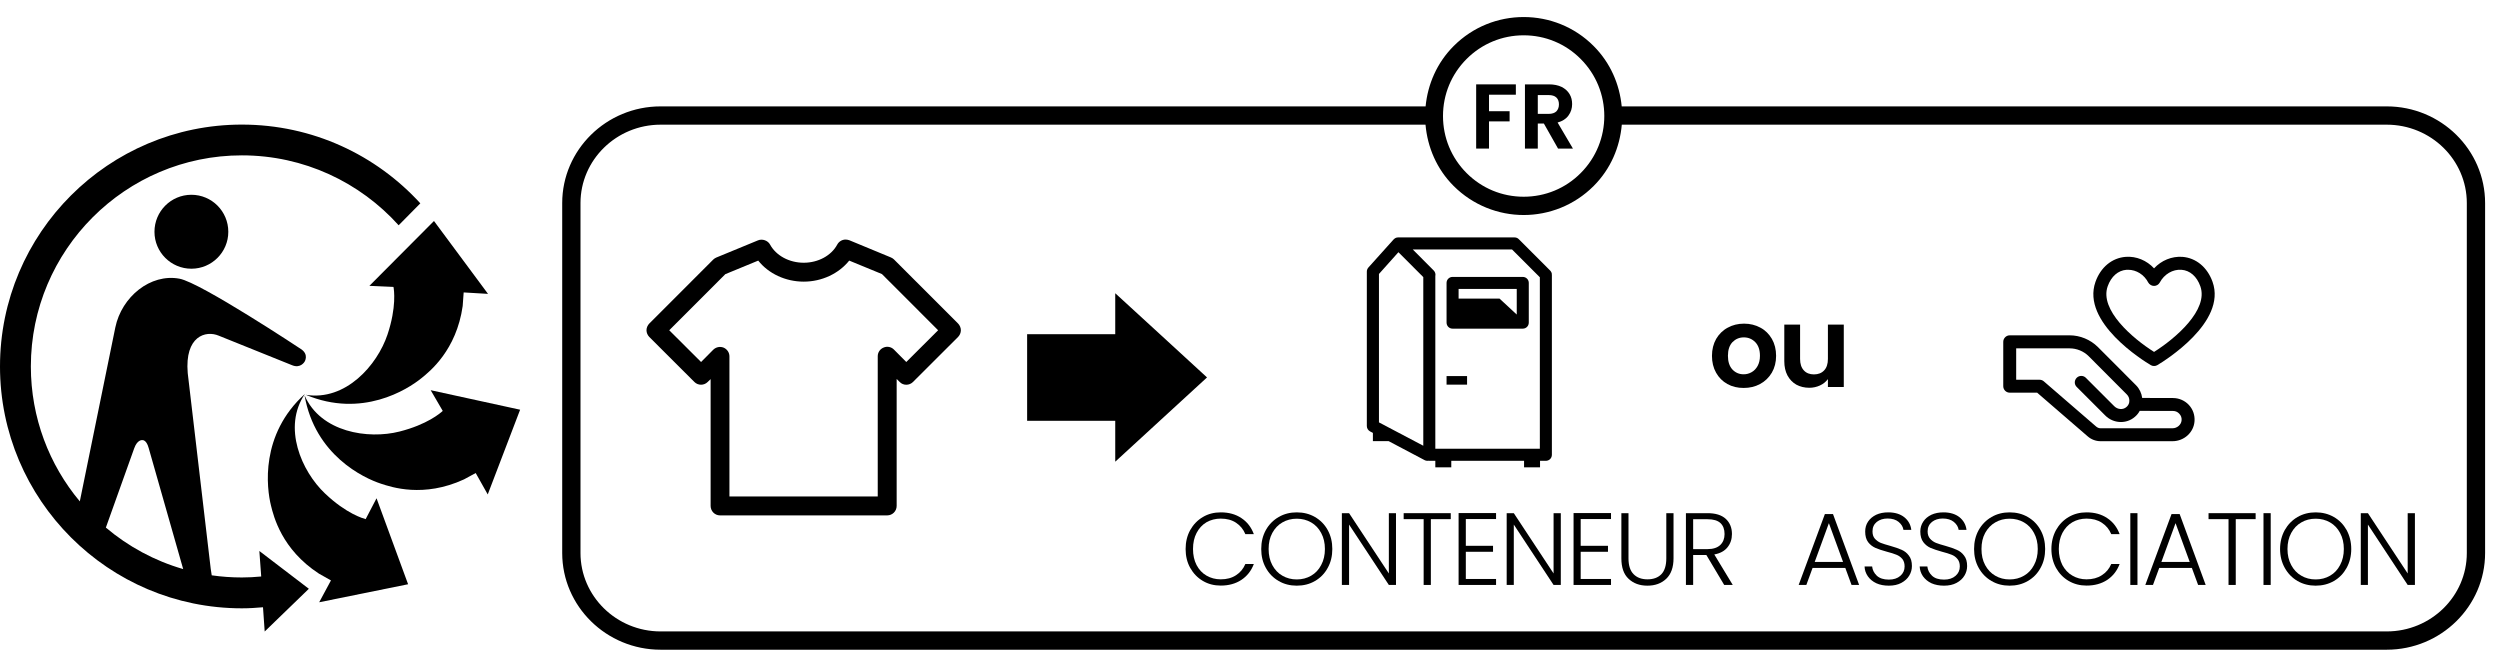<svg width="146" height="38" viewBox="0 0 146 38" fill="none" xmlns="http://www.w3.org/2000/svg">
<g clip-path="url(#clip0_85_7)">
<path d="M17.807 23.005C16.484 24.953 17.609 27.521 18.979 28.818C20.224 30.005 21.224 30.281 21.354 30.318L21.99 29.099L23.833 34.12L18.641 35.172L19.328 33.896L18.625 33.5C16.443 32.078 15.979 30.141 15.828 29.537C15.568 28.5 15.177 25.386 17.807 23.005Z" fill="black"/>
<path d="M17.786 23.089C18.729 25.25 21.5 25.667 23.328 25.203C24.953 24.792 25.724 24.12 25.854 24L25.849 23.984L25.151 22.787L30.375 23.927L28.484 28.875L27.781 27.625L27.099 27.995C24.729 29.089 22.849 28.443 22.255 28.25C21.234 27.917 18.396 26.583 17.786 23.089Z" fill="black"/>
<path d="M27.021 17.87C26.656 20.453 25.099 21.693 24.615 22.083C23.781 22.76 21.13 24.432 17.859 23.057C20.188 23.432 22.031 21.328 22.63 19.537C23.167 17.932 23.01 16.912 22.979 16.755H22.963L21.573 16.693L25.344 12.906L28.5 17.162L27.078 17.078" fill="black"/>
<path fill-rule="evenodd" clip-rule="evenodd" d="M11.177 15.693C9.984 15.693 9.021 14.724 9.021 13.537C9.021 12.344 9.984 11.375 11.177 11.375C12.37 11.375 13.333 12.344 13.333 13.537C13.333 14.724 12.37 15.693 11.177 15.693Z" fill="black"/>
<path d="M7.839 26.177C8.021 25.672 8.297 25.703 8.297 25.703C8.297 25.703 8.542 25.646 8.682 26.161L10.698 33.234C9.016 32.75 7.484 31.911 6.182 30.812L7.839 26.177ZM14.125 7.276C6.339 7.276 0 13.609 0 21.401C0 29.188 6.339 35.526 14.125 35.526C14.542 35.526 14.953 35.5 15.359 35.464L15.458 36.88L18.037 34.385L15.146 32.177L15.255 33.667C14.88 33.703 14.51 33.724 14.125 33.724C13.531 33.724 12.938 33.682 12.365 33.599L12.307 33.224L10.963 21.786C10.781 19.625 12.016 19.281 12.776 19.604L17.057 21.328C17.552 21.536 17.787 21.125 17.787 21.125C17.787 21.125 18.062 20.698 17.568 20.38C17.568 20.38 11.729 16.51 10.484 16.276C8.786 15.958 7.104 17.333 6.734 19.125L4.661 29.281C2.875 27.146 1.802 24.396 1.802 21.401C1.802 14.604 7.328 9.073 14.125 9.073C17.755 9.073 21.026 10.651 23.281 13.156L24.547 11.875C21.963 9.047 18.25 7.276 14.125 7.276Z" fill="black"/>
<path d="M88.526 4.927V5.531H86.958V6.495H88.161V7.089H86.958V8.677H86.208V4.927" fill="black"/>
<path d="M89.807 6.651H90.438C90.641 6.651 90.792 6.599 90.891 6.505C90.99 6.401 91.042 6.266 91.042 6.094C91.042 5.922 90.99 5.787 90.891 5.693C90.792 5.599 90.641 5.552 90.438 5.552H89.807V6.651ZM90.99 8.677L90.162 7.214H89.807V8.677H89.057V4.927H90.464C90.75 4.927 91 4.979 91.203 5.078C91.406 5.182 91.557 5.318 91.662 5.495C91.766 5.667 91.812 5.859 91.812 6.078C91.812 6.323 91.745 6.547 91.599 6.745C91.458 6.943 91.245 7.078 90.964 7.156L91.859 8.677" fill="black"/>
<path d="M144.062 32.297C144.062 34.818 141.969 36.875 139.385 36.875H38.578C36 36.875 33.901 34.818 33.901 32.297V11.859C33.901 9.338 36 7.281 38.578 7.281H83.25C83.365 8.588 83.896 9.865 84.896 10.864C86.026 11.989 87.505 12.557 88.984 12.557C90.463 12.557 91.943 11.989 93.068 10.864C94.068 9.865 94.599 8.588 94.713 7.281H139.385C141.969 7.281 144.062 9.338 144.062 11.859V32.297ZM85.651 3.443C86.542 2.552 87.724 2.062 88.984 2.062C90.24 2.062 91.427 2.552 92.312 3.443C94.151 5.281 94.151 8.271 92.312 10.109C91.427 11 90.24 11.489 88.984 11.489C87.724 11.489 86.542 11 85.651 10.109C84.76 9.219 84.271 8.036 84.271 6.776C84.271 5.516 84.76 4.333 85.651 3.443ZM139.385 6.213H94.708C94.583 4.927 94.052 3.672 93.068 2.687C91.943 1.557 90.463 0.995 88.984 0.995C87.5 0.995 86.026 1.557 84.896 2.687C83.911 3.672 83.38 4.927 83.255 6.213H38.578C35.411 6.213 32.833 8.75 32.833 11.859V32.297C32.833 35.406 35.411 37.943 38.578 37.943H139.385C142.552 37.943 145.13 35.406 145.13 32.297V11.859C145.13 8.75 142.552 6.213 139.385 6.213Z" fill="black"/>
<path d="M102.297 21.734C102.443 21.651 102.557 21.531 102.646 21.37C102.734 21.208 102.781 21.01 102.781 20.781C102.781 20.432 102.688 20.167 102.505 19.979C102.323 19.797 102.104 19.703 101.839 19.703C101.578 19.703 101.359 19.797 101.177 19.979C101 20.167 100.911 20.432 100.911 20.781C100.911 21.125 101 21.391 101.172 21.578C101.344 21.76 101.563 21.859 101.828 21.859C101.995 21.859 102.151 21.818 102.297 21.734ZM100.88 22.427C100.599 22.271 100.38 22.052 100.219 21.766C100.057 21.479 99.979 21.151 99.979 20.781C99.979 20.406 100.063 20.078 100.224 19.792C100.391 19.51 100.615 19.286 100.901 19.135C101.182 18.979 101.5 18.901 101.854 18.901C102.203 18.901 102.521 18.979 102.807 19.135C103.094 19.286 103.313 19.51 103.479 19.792C103.641 20.078 103.724 20.406 103.724 20.781C103.724 21.151 103.641 21.479 103.474 21.766C103.302 22.052 103.078 22.271 102.786 22.427C102.5 22.583 102.182 22.656 101.828 22.656C101.474 22.656 101.161 22.583 100.88 22.427Z" fill="black"/>
<path d="M107.677 18.958V22.599H106.75V22.141C106.63 22.297 106.479 22.422 106.286 22.511C106.094 22.599 105.885 22.646 105.667 22.646C105.38 22.646 105.125 22.583 104.906 22.464C104.693 22.344 104.521 22.167 104.391 21.932C104.266 21.698 104.203 21.417 104.203 21.094V18.958H105.125V20.964C105.125 21.25 105.198 21.474 105.344 21.63C105.484 21.787 105.687 21.865 105.932 21.865C106.187 21.865 106.385 21.787 106.531 21.63C106.677 21.474 106.75 21.25 106.75 20.964V18.958" fill="black"/>
<path d="M67.812 19.583L65.13 17.125V19.516H59.984V24.573H65.13V26.963L67.812 24.5L70.49 22.042" fill="black"/>
<path d="M42.599 28.995H51.26V20.802C51.26 20.578 51.396 20.38 51.604 20.297C51.807 20.208 52.047 20.255 52.203 20.412L52.927 21.141L54.786 19.287L51.505 16.005L49.594 15.219C48.99 15.974 48 16.448 46.938 16.448C45.875 16.448 44.88 15.979 44.281 15.219L42.359 16.011L39.083 19.287L40.943 21.141L41.656 20.422C41.818 20.266 42.052 20.219 42.26 20.302C42.464 20.391 42.599 20.589 42.599 20.812V28.995ZM51.812 30.099H42.047C41.745 30.099 41.5 29.849 41.5 29.547V22.141L41.328 22.307C41.115 22.521 40.766 22.521 40.552 22.307L37.917 19.677C37.818 19.573 37.755 19.432 37.755 19.287C37.755 19.141 37.818 19 37.917 18.896L41.656 15.156C41.708 15.104 41.771 15.068 41.839 15.037L44.266 14.037C44.516 13.932 44.844 14.042 44.974 14.287C45.323 14.927 46.089 15.344 46.938 15.344C47.781 15.344 48.552 14.927 48.896 14.281C48.99 14.104 49.182 13.99 49.38 13.99C49.453 13.99 49.536 14.005 49.604 14.031L52.021 15.031C52.089 15.057 52.151 15.099 52.203 15.146L55.953 18.896C56.052 19 56.115 19.141 56.115 19.287C56.115 19.432 56.052 19.573 55.953 19.677L53.318 22.307C53.214 22.412 53.073 22.469 52.927 22.469C52.781 22.469 52.641 22.412 52.542 22.307L52.365 22.13V29.547C52.365 29.849 52.12 30.099 51.812 30.099Z" fill="black"/>
<path d="M126.875 25.011H122.672C122.578 25.011 122.49 24.974 122.417 24.912L119.354 22.266C119.286 22.208 119.198 22.177 119.109 22.177H117.745V20.344H120.865C121.281 20.344 121.687 20.511 121.979 20.802L124.208 23.037C124.307 23.136 124.359 23.266 124.354 23.406C124.354 23.443 124.349 23.474 124.344 23.505C124.344 23.516 124.339 23.526 124.339 23.531C124.312 23.625 124.26 23.708 124.182 23.771C123.99 23.943 123.672 23.922 123.474 23.724L121.812 22.062C121.667 21.917 121.427 21.917 121.281 22.062C121.13 22.214 121.13 22.453 121.281 22.599L122.943 24.261C123.422 24.745 124.187 24.776 124.682 24.339C124.797 24.24 124.891 24.125 124.958 23.995L126.906 24C127.047 24 127.177 24.057 127.271 24.162C127.37 24.266 127.417 24.396 127.406 24.537C127.391 24.797 127.151 25.011 126.875 25.011ZM126.906 23.245L125.104 23.24C125.068 22.964 124.943 22.698 124.745 22.5L122.516 20.266C122.078 19.833 121.479 19.583 120.865 19.583H117.37C117.161 19.583 116.99 19.755 116.99 19.964V22.552C116.99 22.766 117.161 22.932 117.37 22.932H118.969L121.922 25.484C122.13 25.667 122.401 25.766 122.672 25.766H126.875C127.552 25.766 128.12 25.25 128.161 24.589C128.182 24.234 128.068 23.901 127.823 23.641C127.589 23.391 127.25 23.245 126.906 23.245Z" fill="black"/>
<path d="M123.089 16.719C123.292 16.146 123.693 15.792 124.193 15.755C124.224 15.755 124.255 15.755 124.286 15.755C124.76 15.755 125.219 16.037 125.458 16.5C125.526 16.62 125.656 16.698 125.797 16.698C125.937 16.698 126.062 16.62 126.13 16.5C126.391 16.01 126.891 15.719 127.396 15.755C127.896 15.792 128.297 16.146 128.5 16.719C128.99 18.099 127.047 19.766 125.797 20.552C124.547 19.766 122.599 18.099 123.089 16.719ZM125.604 21.323C125.661 21.359 125.729 21.375 125.797 21.375C125.865 21.375 125.932 21.359 125.99 21.323C126.406 21.073 130.052 18.823 129.214 16.463C128.911 15.609 128.25 15.062 127.453 15C126.833 14.958 126.224 15.208 125.797 15.672C125.37 15.208 124.76 14.953 124.141 15C123.339 15.062 122.677 15.609 122.375 16.463C121.542 18.823 125.182 21.073 125.604 21.323Z" fill="black"/>
<path d="M84.479 22.463H85.677V21.963H84.479V22.463Z" fill="black"/>
<path d="M80.531 16L81.667 14.729L83.12 16.182V26.031L80.531 24.667V16ZM88.302 14.568L89.927 16.193V26.208H83.823V16.125C83.849 16.011 83.818 15.886 83.729 15.797L82.505 14.568H88.302ZM90.625 16.026C90.625 16.011 90.625 15.995 90.625 15.979C90.62 15.964 90.615 15.953 90.615 15.943C90.609 15.932 90.609 15.922 90.604 15.912C90.599 15.901 90.589 15.886 90.583 15.875C90.578 15.865 90.573 15.859 90.573 15.854C90.557 15.833 90.542 15.812 90.526 15.797L88.698 13.969C88.635 13.901 88.542 13.865 88.448 13.865H81.651C81.651 13.865 81.651 13.865 81.646 13.865C81.615 13.865 81.589 13.87 81.557 13.875C81.552 13.88 81.547 13.88 81.542 13.886C81.516 13.891 81.49 13.901 81.469 13.917C81.464 13.922 81.458 13.922 81.453 13.927C81.432 13.943 81.412 13.958 81.391 13.979L79.912 15.625C79.854 15.693 79.823 15.776 79.823 15.865V24.88C79.823 25.011 79.896 25.13 80.01 25.193L80.177 25.281V25.761H81.094L83.203 26.875C83.25 26.901 83.307 26.912 83.365 26.912C83.38 26.912 83.396 26.912 83.412 26.906C83.432 26.912 83.453 26.912 83.474 26.912H83.823V27.292H84.755V26.912H89.005V27.292H89.938V26.912H90.276C90.474 26.912 90.63 26.755 90.63 26.562V16.047C90.63 16.042 90.63 16.037 90.625 16.026Z" fill="black"/>
<path d="M88.578 16.875V18.37L87.573 17.438H85.182V16.875H88.578ZM84.828 19.193H88.932C89.125 19.193 89.281 19.037 89.281 18.838V16.521C89.281 16.328 89.125 16.172 88.932 16.172H84.828C84.635 16.172 84.479 16.328 84.479 16.521V18.838C84.479 19.037 84.635 19.193 84.828 19.193Z" fill="black"/>
<path d="M69.51 30.953C69.693 30.63 69.938 30.375 70.25 30.193C70.557 30.01 70.906 29.922 71.292 29.922C71.76 29.922 72.161 30.031 72.495 30.255C72.828 30.474 73.073 30.787 73.224 31.193H72.729C72.609 30.906 72.427 30.688 72.182 30.526C71.938 30.365 71.641 30.287 71.292 30.287C70.984 30.287 70.708 30.359 70.458 30.5C70.213 30.646 70.021 30.854 69.88 31.125C69.74 31.391 69.672 31.703 69.672 32.062C69.672 32.417 69.74 32.729 69.88 33C70.021 33.266 70.213 33.474 70.458 33.615C70.708 33.76 70.984 33.833 71.292 33.833C71.641 33.833 71.938 33.755 72.182 33.594C72.427 33.438 72.609 33.219 72.729 32.938H73.224C73.073 33.339 72.828 33.646 72.49 33.87C72.156 34.089 71.755 34.198 71.292 34.198C70.906 34.198 70.557 34.109 70.25 33.927C69.938 33.745 69.693 33.49 69.51 33.167C69.328 32.844 69.24 32.474 69.24 32.062C69.24 31.651 69.328 31.281 69.51 30.953Z" fill="black"/>
<path d="M76.573 33.62C76.818 33.479 77.016 33.271 77.156 33C77.302 32.729 77.375 32.417 77.375 32.062C77.375 31.703 77.302 31.396 77.156 31.125C77.016 30.859 76.818 30.651 76.573 30.51C76.323 30.365 76.042 30.292 75.729 30.292C75.422 30.292 75.141 30.365 74.891 30.51C74.641 30.651 74.448 30.859 74.302 31.125C74.156 31.396 74.088 31.703 74.088 32.062C74.088 32.417 74.156 32.729 74.302 33C74.448 33.271 74.641 33.479 74.891 33.62C75.141 33.766 75.422 33.839 75.729 33.839C76.042 33.839 76.323 33.766 76.573 33.62ZM74.677 33.932C74.359 33.75 74.109 33.495 73.927 33.167C73.745 32.844 73.656 32.474 73.656 32.062C73.656 31.651 73.745 31.281 73.927 30.953C74.109 30.63 74.359 30.375 74.677 30.193C74.99 30.01 75.344 29.922 75.729 29.922C76.125 29.922 76.479 30.01 76.792 30.193C77.109 30.375 77.359 30.63 77.537 30.953C77.719 31.281 77.807 31.651 77.807 32.062C77.807 32.474 77.719 32.844 77.537 33.167C77.359 33.495 77.109 33.75 76.792 33.932C76.479 34.115 76.125 34.203 75.729 34.203C75.344 34.203 74.99 34.115 74.677 33.932Z" fill="black"/>
<path d="M81.526 34.161H81.109L78.786 30.635V34.161H78.365V29.969H78.786L81.109 33.49V29.969H81.526" fill="black"/>
<path d="M84.724 29.969V30.318H83.562V34.161H83.141V30.318H81.974V29.969" fill="black"/>
<path d="M85.604 30.312V31.875H87.193V32.224H85.604V33.812H87.37V34.161H85.182V29.963H87.37V30.312" fill="black"/>
<path d="M91.151 34.161H90.729L88.406 30.635V34.161H87.99V29.969H88.406L90.729 33.49V29.969H91.151" fill="black"/>
<path d="M92.312 30.312V31.875H93.906V32.224H92.312V33.812H94.083V34.161H91.896V29.963H94.083V30.312" fill="black"/>
<path d="M95.104 29.969V32.609C95.104 33.026 95.203 33.333 95.401 33.531C95.599 33.734 95.87 33.833 96.213 33.833C96.557 33.833 96.828 33.734 97.021 33.536C97.213 33.339 97.312 33.026 97.312 32.609V29.969H97.734V32.604C97.734 33.135 97.588 33.536 97.307 33.802C97.026 34.068 96.662 34.203 96.208 34.203C95.755 34.203 95.391 34.068 95.109 33.802C94.823 33.536 94.688 33.135 94.688 32.604V29.969" fill="black"/>
<path d="M98.88 32.068H99.724C100.052 32.068 100.297 31.984 100.464 31.828C100.63 31.667 100.714 31.453 100.714 31.188C100.714 30.912 100.635 30.698 100.474 30.547C100.312 30.396 100.062 30.323 99.719 30.323H98.88V32.068ZM100.693 34.161L99.651 32.411H98.88V34.161H98.458V29.969H99.719C100.187 29.969 100.542 30.078 100.786 30.302C101.026 30.526 101.146 30.823 101.146 31.188C101.146 31.49 101.057 31.75 100.885 31.963C100.714 32.177 100.458 32.318 100.115 32.38L101.193 34.161" fill="black"/>
<path d="M107.635 32.818L106.807 30.552L105.979 32.818H107.635ZM107.766 33.167H105.854L105.49 34.161H105.042L106.573 30.021H107.047L108.573 34.161H108.13" fill="black"/>
<path d="M109.578 34.062C109.37 33.964 109.203 33.828 109.083 33.656C108.964 33.484 108.896 33.292 108.891 33.083H109.333C109.354 33.286 109.443 33.464 109.604 33.62C109.766 33.771 110 33.849 110.307 33.849C110.589 33.849 110.813 33.776 110.979 33.63C111.146 33.484 111.229 33.302 111.229 33.078C111.229 32.896 111.182 32.75 111.094 32.641C111 32.531 110.885 32.448 110.75 32.396C110.615 32.339 110.427 32.281 110.188 32.219C109.906 32.141 109.682 32.068 109.521 31.995C109.359 31.922 109.214 31.812 109.099 31.662C108.984 31.51 108.927 31.302 108.927 31.042C108.927 30.828 108.979 30.635 109.094 30.463C109.208 30.292 109.365 30.162 109.568 30.062C109.771 29.969 110.005 29.922 110.271 29.922C110.661 29.922 110.969 30.016 111.208 30.203C111.448 30.396 111.583 30.641 111.62 30.943H111.161C111.135 30.766 111.042 30.615 110.88 30.479C110.724 30.349 110.505 30.281 110.234 30.281C109.979 30.281 109.771 30.349 109.604 30.479C109.438 30.615 109.354 30.797 109.354 31.031C109.354 31.208 109.396 31.349 109.49 31.458C109.583 31.562 109.698 31.646 109.833 31.703C109.974 31.755 110.161 31.818 110.396 31.88C110.667 31.958 110.885 32.031 111.057 32.109C111.224 32.182 111.365 32.292 111.479 32.448C111.599 32.599 111.656 32.802 111.656 33.057C111.656 33.255 111.604 33.443 111.5 33.615C111.396 33.792 111.24 33.932 111.036 34.042C110.833 34.151 110.589 34.203 110.307 34.203C110.031 34.203 109.786 34.156 109.578 34.062Z" fill="black"/>
<path d="M112.797 34.062C112.589 33.964 112.427 33.828 112.302 33.656C112.182 33.484 112.12 33.292 112.109 33.083H112.557C112.578 33.286 112.667 33.464 112.828 33.62C112.984 33.771 113.219 33.849 113.531 33.849C113.812 33.849 114.036 33.776 114.203 33.63C114.37 33.484 114.453 33.302 114.453 33.078C114.453 32.896 114.406 32.75 114.313 32.641C114.224 32.531 114.109 32.448 113.974 32.396C113.833 32.339 113.646 32.281 113.406 32.219C113.13 32.141 112.906 32.068 112.74 31.995C112.578 31.922 112.437 31.812 112.323 31.662C112.208 31.51 112.146 31.302 112.146 31.042C112.146 30.828 112.203 30.635 112.318 30.463C112.427 30.292 112.589 30.162 112.792 30.062C112.995 29.969 113.229 29.922 113.495 29.922C113.88 29.922 114.193 30.016 114.432 30.203C114.667 30.396 114.807 30.641 114.844 30.943H114.385C114.359 30.766 114.266 30.615 114.104 30.479C113.943 30.349 113.729 30.281 113.453 30.281C113.203 30.281 112.995 30.349 112.828 30.479C112.661 30.615 112.573 30.797 112.573 31.031C112.573 31.208 112.62 31.349 112.714 31.458C112.802 31.562 112.922 31.646 113.057 31.703C113.198 31.755 113.38 31.818 113.62 31.88C113.891 31.958 114.109 32.031 114.276 32.109C114.448 32.182 114.589 32.292 114.703 32.448C114.823 32.599 114.88 32.802 114.88 33.057C114.88 33.255 114.828 33.443 114.724 33.615C114.62 33.792 114.464 33.932 114.26 34.042C114.057 34.151 113.812 34.203 113.531 34.203C113.255 34.203 113.01 34.156 112.797 34.062Z" fill="black"/>
<path d="M118.203 33.62C118.448 33.479 118.646 33.271 118.786 33C118.932 32.729 119.005 32.417 119.005 32.062C119.005 31.703 118.932 31.396 118.786 31.125C118.646 30.859 118.448 30.651 118.203 30.51C117.953 30.365 117.672 30.292 117.359 30.292C117.047 30.292 116.771 30.365 116.521 30.51C116.276 30.651 116.078 30.859 115.932 31.125C115.786 31.396 115.719 31.703 115.719 32.062C115.719 32.417 115.786 32.729 115.932 33C116.078 33.271 116.276 33.479 116.521 33.62C116.771 33.766 117.047 33.839 117.359 33.839C117.672 33.839 117.953 33.766 118.203 33.62ZM116.307 33.932C115.99 33.75 115.74 33.495 115.557 33.167C115.375 32.844 115.286 32.474 115.286 32.062C115.286 31.651 115.375 31.281 115.557 30.953C115.74 30.63 115.99 30.375 116.307 30.193C116.62 30.01 116.974 29.922 117.359 29.922C117.755 29.922 118.109 30.01 118.422 30.193C118.74 30.375 118.99 30.63 119.167 30.953C119.349 31.281 119.437 31.651 119.437 32.062C119.437 32.474 119.349 32.844 119.167 33.167C118.99 33.495 118.74 33.75 118.422 33.932C118.109 34.115 117.755 34.203 117.359 34.203C116.974 34.203 116.62 34.115 116.307 33.932Z" fill="black"/>
<path d="M120.073 30.953C120.255 30.63 120.5 30.375 120.812 30.193C121.125 30.01 121.469 29.922 121.854 29.922C122.323 29.922 122.724 30.031 123.057 30.255C123.391 30.474 123.635 30.787 123.786 31.193H123.297C123.177 30.906 122.995 30.688 122.745 30.526C122.5 30.365 122.203 30.287 121.854 30.287C121.547 30.287 121.271 30.359 121.026 30.5C120.776 30.646 120.589 30.854 120.443 31.125C120.307 31.391 120.234 31.703 120.234 32.062C120.234 32.417 120.307 32.729 120.443 33C120.589 33.266 120.776 33.474 121.026 33.615C121.271 33.76 121.547 33.833 121.854 33.833C122.203 33.833 122.5 33.755 122.745 33.594C122.995 33.438 123.177 33.219 123.297 32.938H123.786C123.635 33.339 123.391 33.646 123.057 33.87C122.719 34.089 122.323 34.198 121.854 34.198C121.469 34.198 121.125 34.109 120.812 33.927C120.5 33.745 120.255 33.49 120.073 33.167C119.896 32.844 119.802 32.474 119.802 32.062C119.802 31.651 119.896 31.281 120.073 30.953Z" fill="black"/>
<path d="M124.411 34.161H124.828V29.969H124.411V34.161Z" fill="black"/>
<path d="M127.88 32.818L127.052 30.552L126.224 32.818H127.88ZM128.005 33.167H126.099L125.734 34.161H125.286L126.818 30.021H127.292L128.812 34.161H128.37" fill="black"/>
<path d="M131.729 29.969V30.318H130.568V34.161H130.146V30.318H128.979V29.969" fill="black"/>
<path d="M132.188 34.161H132.609V29.969H132.188V34.161Z" fill="black"/>
<path d="M136.078 33.62C136.323 33.479 136.521 33.271 136.661 33C136.807 32.729 136.88 32.417 136.88 32.062C136.88 31.703 136.807 31.396 136.661 31.125C136.521 30.859 136.323 30.651 136.078 30.51C135.828 30.365 135.547 30.292 135.234 30.292C134.922 30.292 134.641 30.365 134.396 30.51C134.146 30.651 133.953 30.859 133.807 31.125C133.661 31.396 133.589 31.703 133.589 32.062C133.589 32.417 133.661 32.729 133.807 33C133.953 33.271 134.146 33.479 134.396 33.62C134.641 33.766 134.922 33.839 135.234 33.839C135.547 33.839 135.828 33.766 136.078 33.62ZM134.177 33.932C133.865 33.75 133.615 33.495 133.432 33.167C133.25 32.844 133.156 32.474 133.156 32.062C133.156 31.651 133.25 31.281 133.432 30.953C133.615 30.63 133.865 30.375 134.177 30.193C134.495 30.01 134.849 29.922 135.234 29.922C135.625 29.922 135.979 30.01 136.297 30.193C136.615 30.375 136.859 30.63 137.042 30.953C137.219 31.281 137.313 31.651 137.313 32.062C137.313 32.474 137.219 32.844 137.042 33.167C136.859 33.495 136.615 33.75 136.297 33.932C135.979 34.115 135.625 34.203 135.234 34.203C134.849 34.203 134.495 34.115 134.177 33.932Z" fill="black"/>
<path d="M141.031 34.161H140.609L138.286 30.635V34.161H137.87V29.969H138.286L140.609 33.49V29.969H141.031" fill="black"/>
</g>
<defs>
<clipPath id="clip0_85_7">
<rect width="146" height="38" fill="white"/>
</clipPath>
</defs>
</svg>
